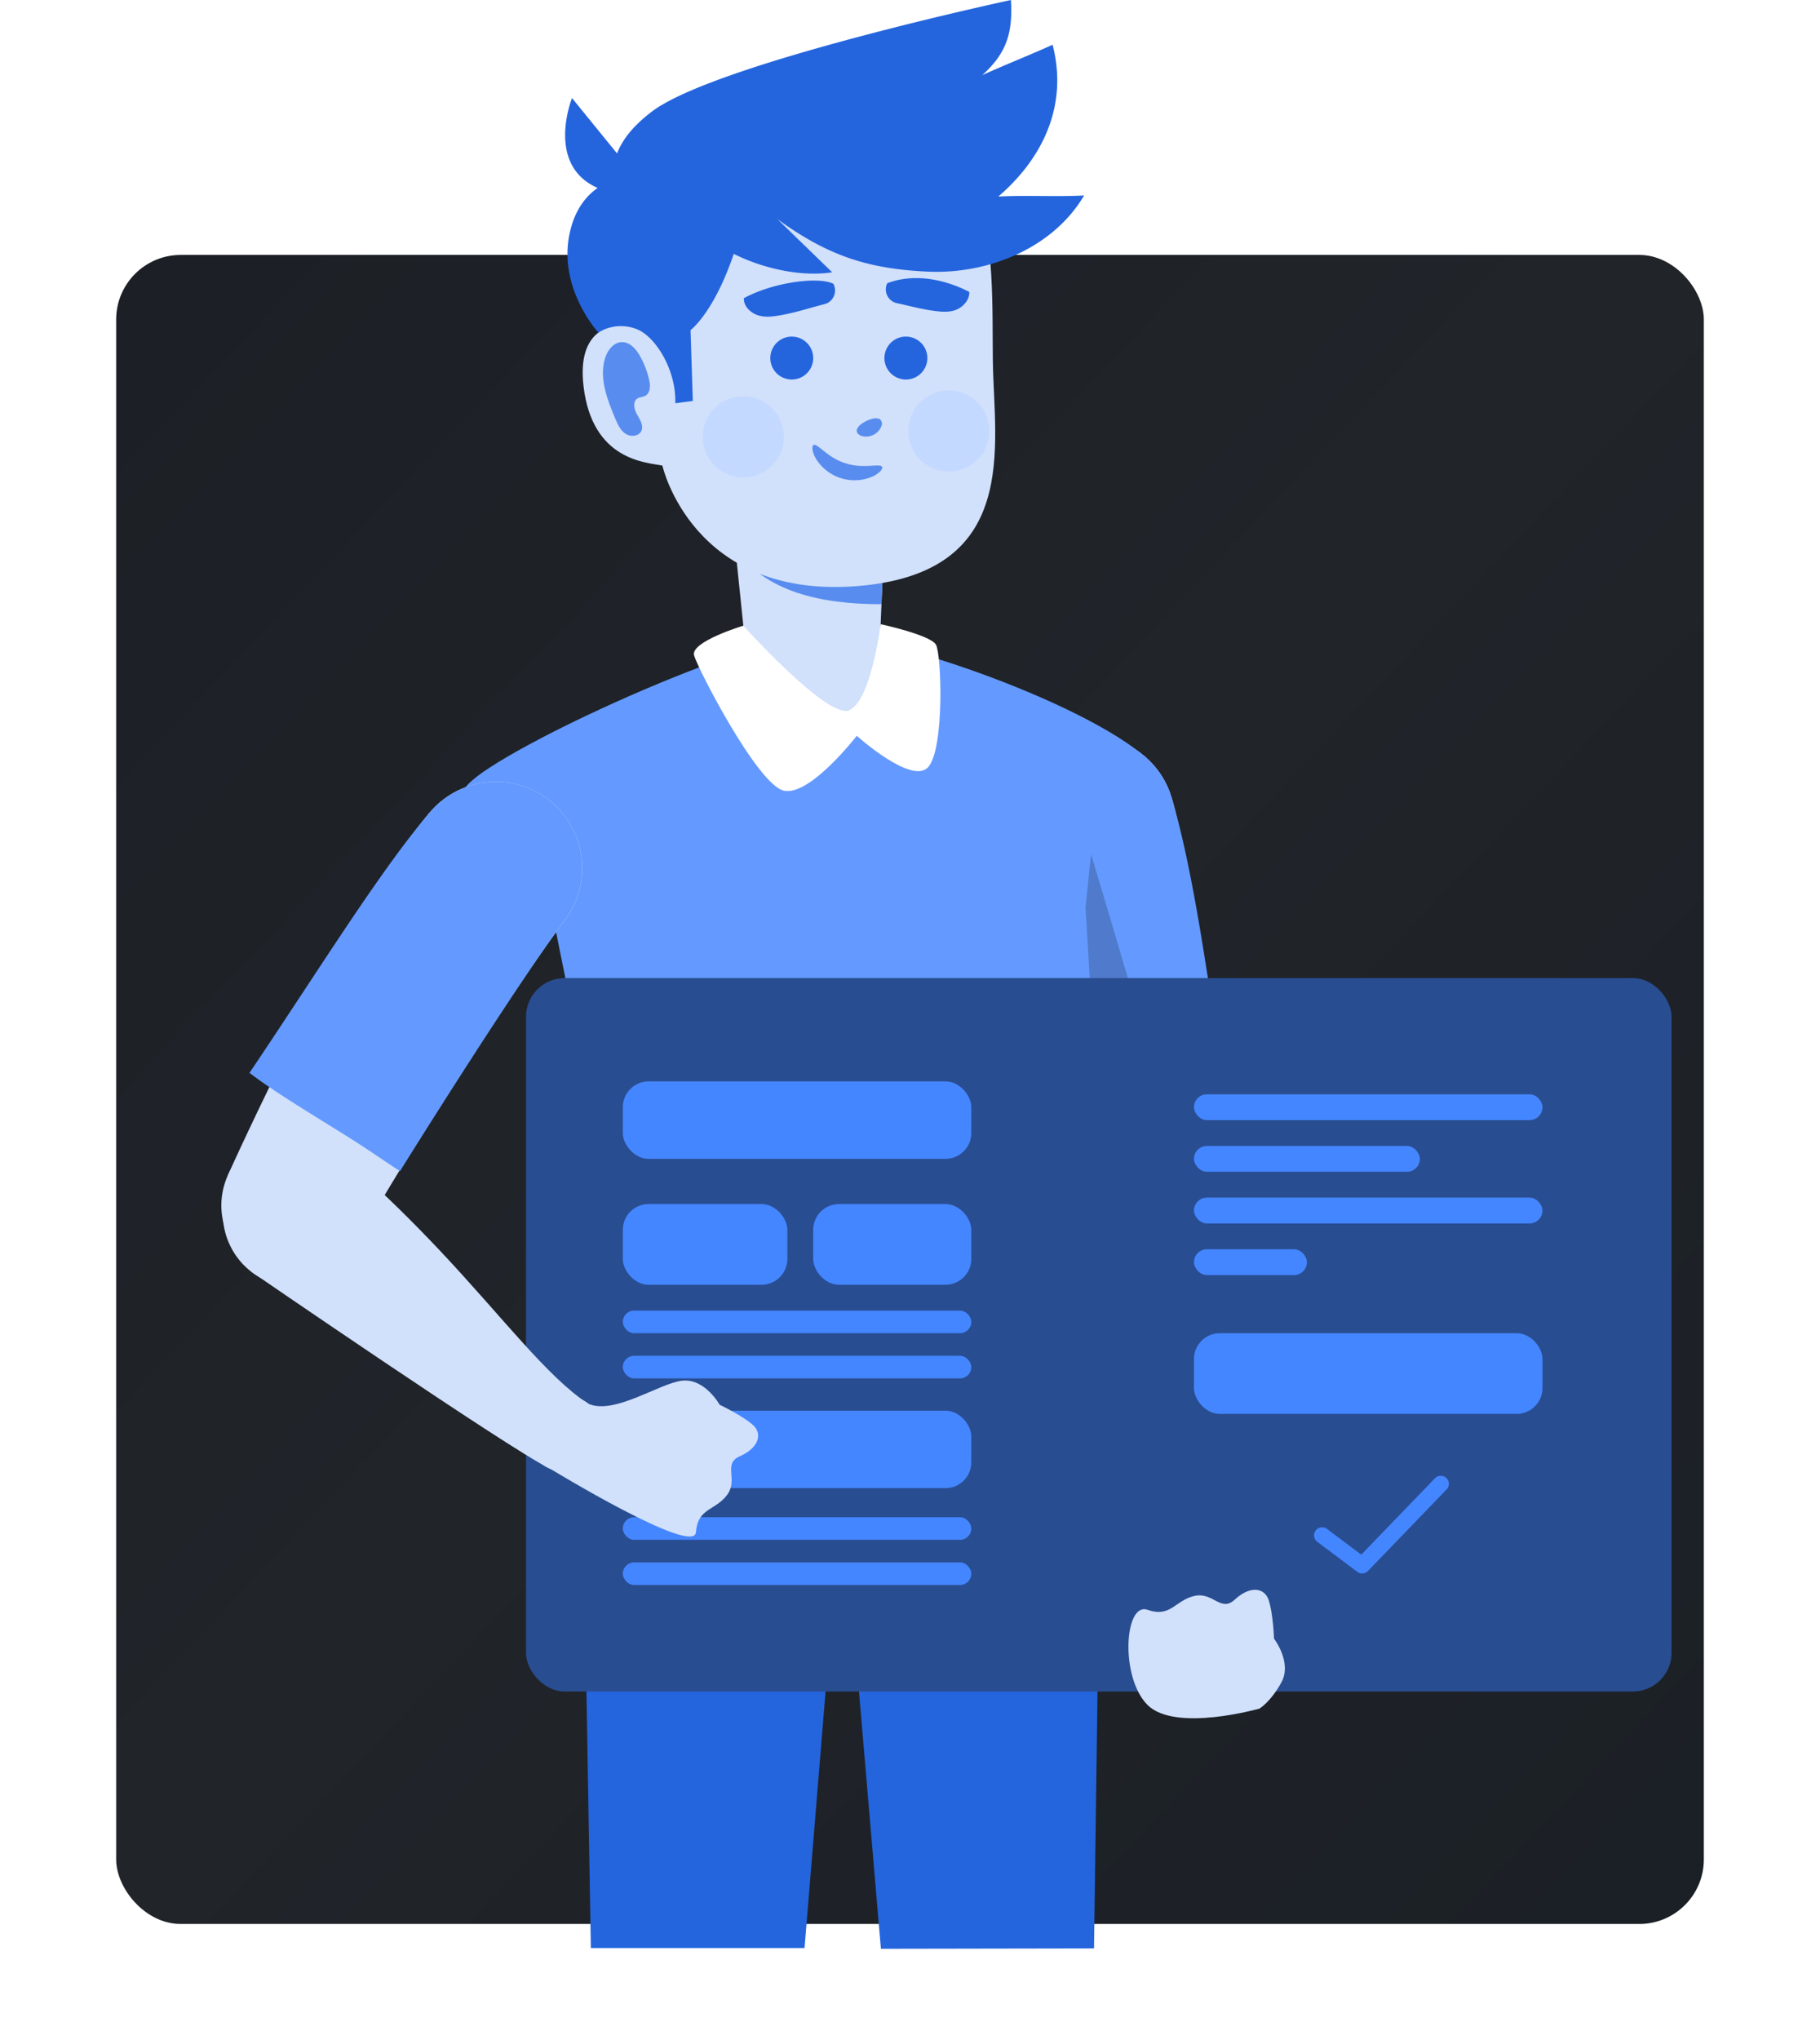 <svg xmlns="http://www.w3.org/2000/svg" xmlns:xlink="http://www.w3.org/1999/xlink" width="564" height="631.967" viewBox="0 0 564 631.967">
  <defs>
    <clipPath id="clip-path">
      <rect width="564" height="631.967" fill="none"/>
    </clipPath>
    <linearGradient id="linear-gradient" x1="0.01" y1="0.022" x2="0.988" y2="0.981" gradientUnits="objectBoundingBox">
      <stop offset="0" stop-color="#1c2026"/>
      <stop offset="0.485" stop-color="#212429"/>
      <stop offset="1" stop-color="#1b2026"/>
    </linearGradient>
    <filter id="Rectangle_5" x="0" y="42.967" width="564" height="589" filterUnits="userSpaceOnUse">
      <feOffset dx="-8" dy="-8" input="SourceAlpha"/>
      <feGaussianBlur stdDeviation="12" result="blur"/>
      <feFlood flood-color="#090e14" flood-opacity="0.4"/>
      <feComposite operator="in" in2="blur"/>
      <feComposite in="SourceGraphic"/>
    </filter>
    <clipPath id="clip-path-2">
      <rect width="456.629" height="603.648" fill="none"/>
    </clipPath>
  </defs>
  <g id="Repeat_Grid_4" data-name="Repeat Grid 4" clip-path="url(#clip-path)">
    <g transform="translate(-277 -15.033)">
      <g transform="matrix(1, 0, 0, 1, 277, 15.03)" filter="url(#Rectangle_5)">
        <rect id="Rectangle_5-2" data-name="Rectangle 5" width="492" height="517" rx="20" transform="translate(44 86.97)" fill="url(#linear-gradient)"/>
      </g>
      <g id="Repeat_Grid_3" data-name="Repeat Grid 3" transform="translate(338.371 15.033)" clip-path="url(#clip-path-2)">
        <g id="Group_51" data-name="Group 51" transform="translate(4.225 -76.729)">
          <g id="Group_22" data-name="Group 22" transform="translate(245.014 304.645)">
            <g id="Group_19" data-name="Group 19" transform="translate(0 0)">
              <circle id="Ellipse_1" data-name="Ellipse 1" cx="26.784" cy="26.784" r="26.784" fill="#fbc0a4"/>
              <circle id="Ellipse_2" data-name="Ellipse 2" cx="22.703" cy="22.703" r="22.703" transform="translate(18.564 131.774)" fill="#fbc0a4"/>
              <path id="Path_46" data-name="Path 46" d="M114.283,163.283c9.419,43.518,17.092,111.241,17.7,120.995h45.408s-.208-97.51-11.439-135.047Z" transform="translate(-113.415 -129.801)" fill="#fbc0a4"/>
            </g>
            <g id="Group_20" data-name="Group 20" transform="translate(60.722 253.038)">
              <path id="Path_47" data-name="Path 47" d="M132.211,232.451a11.773,11.773,0,1,0,8.427-14.363A11.773,11.773,0,0,0,132.211,232.451Z" transform="translate(-131.828 -217.706)" fill="#fbc0a4"/>
            </g>
            <g id="Group_21" data-name="Group 21" transform="translate(18.559 131.769)">
              <path id="Path_49" data-name="Path 49" d="M120.207,210.586A22.7,22.7,0,1,0,136.456,182.9,22.7,22.7,0,0,0,120.207,210.586Z" transform="translate(-119.469 -182.16)" fill="#fbc0a4"/>
              <path id="Path_50" data-name="Path 50" d="M132.211,232.451a11.773,11.773,0,1,0,8.427-14.363A11.773,11.773,0,0,0,132.211,232.451Z" transform="translate(-89.665 -96.437)" fill="#fbc0a4"/>
              <path id="Path_51" data-name="Path 51" d="M161.494,306.165c-2.525-14.967-15.959-42.02-27.044-67.744-10.678-24.782-14.765-39.844-14.765-39.844l43.941-11.439s20.217,100.976,21.026,115.782Z" transform="translate(-118.947 -170.152)" fill="#fbc0a4"/>
            </g>
          </g>
          <path id="Path_52" data-name="Path 52" d="M130.862,275.072c-3.166-22.2-9.743-69.306-15.966-98.052l.01,0a26.762,26.762,0,0,1,51.644-14.045l.01,0c6.663,22.267,11.439,56.642,17.225,96.984C169.5,268.487,135.6,274.342,130.862,275.072Z" transform="translate(130.986 161.108)" fill="#649aff"/>
          <g id="Group_25" data-name="Group 25" transform="translate(107.753 513.098)">
            <g id="Group_23" data-name="Group 23" transform="translate(0 0)">
              <circle id="Ellipse_3" data-name="Ellipse 3" cx="39.075" cy="39.075" r="39.075" transform="translate(0 76.21) rotate(-77.205)" fill="#2465de"/>
              <path id="Path_58" data-name="Path 58" d="M144.335,338.64l9.862-120.3H76.047l2.068,120.3Z" transform="translate(-68.364 -171.585)" fill="#2465de"/>
            </g>
            <g id="Group_24" data-name="Group 24" transform="translate(84.342 2.544)">
              <circle id="Ellipse_5" data-name="Ellipse 5" cx="39.075" cy="39.075" r="39.075" transform="translate(0 11.066) rotate(-8.141)" fill="#2465de"/>
              <path id="Path_60" data-name="Path 60" d="M176.035,341.921l1.7-124.895L100.1,226.011l9.895,116.029Z" transform="translate(-94.701 -177.304)" fill="#2465de"/>
            </g>
            <path id="Path_62" data-name="Path 62" d="M236.132,206.9h-39.5c-.113,0-.225,0-.338,0H115.284c-.055,0-.106-.007-.16-.007s-.109.007-.16.007H76.047v39.332h.014a39.065,39.065,0,0,0,39.063,38.81h81.8v-.02a38.862,38.862,0,0,0,39.049-38.79h.164Z" transform="translate(-68.364 -199.205)" fill="#623a33"/>
            <path id="Path_63" data-name="Path 63" d="M236.132,206.9h-39.5c-.113,0-.225,0-.338,0H115.284c-.055,0-.106-.007-.16-.007s-.109.007-.16.007H76.047v39.332h.014a39.065,39.065,0,0,0,39.063,38.81h81.8v-.02a38.862,38.862,0,0,0,39.049-38.79h.164Z" transform="translate(-68.364 -199.205)" fill="#623a33"/>
          </g>
          <path id="Path_88" data-name="Path 88" d="M294.328,359.116s19.334-2.816,21.04-1.678c.507.338-2.89,20.773-2.89,20.773l12.577,120.782-29.062-71.872Z" transform="translate(-18.984 72.064)" opacity="0.3"/>
          <g id="Group_26" data-name="Group 26" transform="translate(67.139 273.237)">
            <circle id="Ellipse_6" data-name="Ellipse 6" cx="26.784" cy="26.784" r="26.784" transform="translate(172.205 77.724) rotate(-76.042)" fill="#649aff"/>
            <circle id="Ellipse_7" data-name="Ellipse 7" cx="26.784" cy="26.784" r="26.784" transform="matrix(0.227, -0.974, 0.974, 0.227, 0, 84.773)" fill="#649aff"/>
            <path id="Path_64" data-name="Path 64" d="M91.26,214.64l17.587,86.937L95.4,411.55S180.53,443.83,268,416.7c0,0-4.589-127.02-12.752-226.611l21.943-16.962c-19.262-17.873-86.937-41.539-105.9-38.544C141.458,139.3,67.351,174.3,65.127,182.677Z" transform="translate(-54.084 -134.329)" fill="#649aff"/>
          </g>
          <g id="Group_46" data-name="Group 46" transform="translate(109.531 76.729)">
            <g id="Group_29" data-name="Group 29" transform="translate(49.574 139.025)">
              <g id="Group_28" data-name="Group 28">
                <g id="Group_27" data-name="Group 27">
                  <path id="Path_65" data-name="Path 65" d="M95.578,182.8,88.847,117.48l49.8,25.351-.474,2.385-1.392,32.86c-.4,9.4-.01,18.89-9.887,20.473h0C115.068,200.446,96.694,193.623,95.578,182.8Z" transform="translate(-88.847 -117.48)" fill="#d1e0fb"/>
                </g>
              </g>
            </g>
            <g id="Group_32" data-name="Group 32" transform="translate(49.574 139.025)">
              <g id="Group_31" data-name="Group 31">
                <g id="Group_30" data-name="Group 30">
                  <path id="Path_66" data-name="Path 66" d="M137.305,165.607l.863-20.391.474-2.385-49.8-25.351,3.176,30.82C100.921,161.657,118.49,165.665,137.305,165.607Z" transform="translate(-88.847 -117.48)" fill="#588def"/>
                </g>
              </g>
            </g>
            <g id="Group_33" data-name="Group 33" transform="translate(5.431 31.348)">
              <path id="Path_67" data-name="Path 67" d="M203.027,166.565c-.222-15.564.72-37.947-5.5-54.23l-.014-.038-.017-.038c-2.746-7.154-6.9-13.107-13.138-16.8-6.833-4.916-16.338-8.092-30.605-9.228-29.978-2.392-49.464,8.843-62.5,28.357-9.72,14.547-5.575,33.631-3.592,40.512-5.54.5-13.254,3.848-11.49,19.026,2.692,23.2,19.484,23.656,24.437,24.659,0,0,9.245,41.3,60.2,37.347S203.4,192.729,203.027,166.565Z" transform="translate(-75.908 -85.918)" fill="#d1e0fb"/>
            </g>
            <g id="Group_34" data-name="Group 34">
              <path id="Path_68" data-name="Path 68" d="M208.552,137.615c13.643-11.705,21.721-28.081,16.829-47.025-7.4,3.34-14.39,6.066-21.79,9.406,7.758-7,9.44-13.356,8.877-23.267,0,0-91.812,19.7-111.31,34.593-5.752,4.391-9.01,8.508-10.753,12.933L76.449,107.1s-8.334,20.725,7.949,27.845c-3.466,2.405-6.748,6.366-8.413,12.909-4.5,17.645,8.631,31.878,8.631,31.878a13.274,13.274,0,0,1,11.64-1.143c5.912,2.088,12.534,12.623,12.2,23.049l5.428-.713-.7-21.94s7.192-5.315,13.39-23.612c9.713,4.834,21.367,7.11,30.5,5.7L140.1,144.609c15.356,11.091,27.484,15.342,46.4,16.253s39.018-7.277,48.649-23.588C227,137.728,216.7,137.158,208.552,137.615Z" transform="translate(-74.316 -76.729)" fill="#2465de"/>
            </g>
            <g id="Group_36" data-name="Group 36" transform="translate(90.361 129.577)">
              <g id="Group_35" data-name="Group 35">
                <path id="Path_69" data-name="Path 69" d="M107.917,114.958a1.737,1.737,0,0,1,.56,2.108,5.089,5.089,0,0,1-6.373,3.04c-.969-.406-1.389-1.116-1.286-1.76.317-1.313,1.7-2.149,3.006-2.835C105.178,114.924,106.692,114.378,107.917,114.958Z" transform="translate(-100.803 -114.711)" fill="#588def"/>
              </g>
            </g>
            <g id="Group_37" data-name="Group 37" transform="translate(55.396 86.913)">
              <path id="Path_70" data-name="Path 70" d="M118.318,103.283l-.055-.092c-4.456-2.252-18.337-.6-27.7,4.456-.164,2.548,2.194,4.728,4.653,5.4s5.073.2,7.581-.276c4.415-.839,8.44-2.17,12.657-3.255A4.352,4.352,0,0,0,118.318,103.283Z" transform="translate(-90.554 -102.205)" fill="#2465de"/>
            </g>
            <g id="Group_38" data-name="Group 38" transform="translate(99.343 86.144)">
              <path id="Path_71" data-name="Path 71" d="M103.888,103.629l.027-.051c7.577-2.927,16.843-1.719,25.426,2.685.14,2.5-2.03,4.8-4.292,5.615s-4.66.512-6.963.2c-3.862-.532-7.4-1.522-11.074-2.313A4.357,4.357,0,0,1,103.888,103.629Z" transform="translate(-103.435 -101.979)" fill="#2465de"/>
            </g>
            <g id="Group_39" data-name="Group 39" transform="translate(63.585 104.264)">
              <path id="Path_72" data-name="Path 72" d="M92.961,113.64A6.647,6.647,0,1,0,99.9,107.3,6.648,6.648,0,0,0,92.961,113.64Z" transform="translate(-92.954 -107.291)" fill="#2465de"/>
            </g>
            <g id="Group_40" data-name="Group 40" transform="translate(98.95 104.264)">
              <path id="Path_73" data-name="Path 73" d="M103.327,113.64a6.649,6.649,0,1,0,6.946-6.342A6.65,6.65,0,0,0,103.327,113.64Z" transform="translate(-103.32 -107.291)" fill="#2465de"/>
            </g>
            <g id="Group_41" data-name="Group 41" transform="translate(106.333 120.944)">
              <path id="Path_74" data-name="Path 74" d="M130.579,124.164a12.554,12.554,0,1,1-13.111-11.971A12.55,12.55,0,0,1,130.579,124.164Z" transform="translate(-105.484 -112.18)" fill="#c4d9ff"/>
            </g>
            <g id="Group_42" data-name="Group 42" transform="translate(42.666 122.742)">
              <path id="Path_75" data-name="Path 75" d="M111.917,124.692A12.554,12.554,0,1,1,98.807,112.72,12.552,12.552,0,0,1,111.917,124.692Z" transform="translate(-86.822 -112.707)" fill="#c4d9ff"/>
            </g>
            <g id="Group_43" data-name="Group 43" transform="translate(11.724 105.977)">
              <path id="Path_76" data-name="Path 76" d="M78.348,112.965c-1.774,6.137.744,12.609,3.217,18.5.737,1.75,1.549,3.6,3.115,4.667s4.128.911,4.95-.8c.8-1.655-.379-3.517-1.3-5.107s-1.44-3.978.1-4.971c.72-.464,1.661-.423,2.415-.822,1.648-.87,1.634-3.217,1.211-5.029a28.119,28.119,0,0,0-2.763-7.181c-1.221-2.207-3.149-4.469-5.67-4.428C80.985,107.838,79.082,110.427,78.348,112.965Z" transform="translate(-77.752 -107.793)" fill="#588def"/>
            </g>
            <g id="Group_45" data-name="Group 45" transform="translate(76.629 137.787)">
              <g id="Group_44" data-name="Group 44">
                <path id="Path_77" data-name="Path 77" d="M118.365,123.927c.327.542-.607,1.91-2.927,3.009a14.069,14.069,0,0,1-17.631-5.619c-1.252-2.241-1.225-3.9-.645-4.152,1.211-.559,4.275,3.944,9.877,5.663C112.6,124.663,117.7,122.77,118.365,123.927Z" transform="translate(-96.777 -117.117)" fill="#588def"/>
              </g>
            </g>
          </g>
          <path id="Path_78" data-name="Path 78" d="M101.331,133.875s25.348,28.145,32.4,26.279S143.88,133.4,143.88,133.4s15.41,3.323,17.15,6.352,2.664,32.6-2.487,38.012-22.056-9.788-22.056-9.788-14.506,18.8-22.6,17-26.61-37.647-27.811-41.9S101.331,133.875,101.331,133.875Z" transform="translate(63.42 136.669)" fill="#fff"/>
          <path id="Path_86" data-name="Path 86" d="M294.019,451.558s19.629-4.552,21.335-5.689-24.179-86.62-24.179-86.62l-1.707,16.641Z" transform="translate(-18.675 -17.964)" opacity="0.2"/>
          <rect id="Rectangle_3" data-name="Rectangle 3" width="355" height="221" rx="12" transform="translate(97.404 379.696)" fill="#294d91"/>
          <rect id="Rectangle_6" data-name="Rectangle 6" width="108" height="24" rx="8" transform="translate(127.404 411.696)" fill="#4486ff"/>
          <rect id="Rectangle_7" data-name="Rectangle 7" width="108" height="25" rx="8" transform="translate(304.404 489.696)" fill="#4486ff"/>
          <rect id="Rectangle_8" data-name="Rectangle 8" width="108" height="24" rx="8" transform="translate(127.404 513.696)" fill="#4486ff"/>
          <rect id="Rectangle_9" data-name="Rectangle 9" width="51" height="25" rx="8" transform="translate(127.404 449.696)" fill="#4486ff"/>
          <rect id="Rectangle_11" data-name="Rectangle 11" width="108" height="7" rx="3.5" transform="translate(127.404 482.696)" fill="#4486ff"/>
          <rect id="Rectangle_18" data-name="Rectangle 18" width="108" height="7" rx="3.5" transform="translate(127.404 546.696)" fill="#4486ff"/>
          <rect id="Rectangle_12" data-name="Rectangle 12" width="108" height="7" rx="3.5" transform="translate(127.404 496.696)" fill="#4486ff"/>
          <rect id="Rectangle_17" data-name="Rectangle 17" width="108" height="7" rx="3.5" transform="translate(127.404 560.696)" fill="#4486ff"/>
          <rect id="Rectangle_13" data-name="Rectangle 13" width="108" height="8" rx="4" transform="translate(304.404 415.696)" fill="#4486ff"/>
          <rect id="Rectangle_14" data-name="Rectangle 14" width="70" height="8" rx="4" transform="translate(304.404 431.696)" fill="#4486ff"/>
          <rect id="Rectangle_15" data-name="Rectangle 15" width="108" height="8" rx="4" transform="translate(304.404 447.696)" fill="#4486ff"/>
          <rect id="Rectangle_16" data-name="Rectangle 16" width="35" height="8" rx="4" transform="translate(304.404 463.696)" fill="#4486ff"/>
          <rect id="Rectangle_10" data-name="Rectangle 10" width="49" height="25" rx="8" transform="translate(186.404 449.696)" fill="#4486ff"/>
          <path id="Path_103" data-name="Path 103" d="M20.339,11.833l12.407,9.306L57.12-4.121" transform="translate(323.771 540.48)" fill="none" stroke="#4486ff" stroke-linecap="round" stroke-linejoin="round" stroke-width="5"/>
          <g id="Group_55" data-name="Group 55" transform="translate(-4.225 303.311)">
            <g id="Group_52" data-name="Group 52" transform="matrix(0.914, 0.407, -0.407, 0.914, 69.222, 2.755)">
              <circle id="Ellipse_11" data-name="Ellipse 11" cx="26.757" cy="26.757" r="26.757" transform="translate(10.394 0)" fill="#d1e0fb"/>
              <circle id="Ellipse_12" data-name="Ellipse 12" cx="22.681" cy="22.681" r="22.681" transform="translate(0.001 124.826)" fill="#d1e0fb"/>
              <path id="Path_89" data-name="Path 89" d="M63.041,14.035c-9.41,43.478-17.075,104.315-17.678,114.059H0S.208,37.5,11.428,0Z" transform="translate(0 19.412)" fill="#d1e0fb"/>
            </g>
            <path id="Path_90" data-name="Path 90" d="M40.8,122.136c4.724.757,9.427,1.663,14.158,2.389,0,0,8.636-62.356,14.853-91.077l-.01,0A26.735,26.735,0,0,0,18.21,19.413H18.2C11.543,41.658,6.772,77.107,0,115.7,11.032,118.356,29.569,120.336,40.8,122.136Z" transform="matrix(0.914, 0.407, -0.407, 0.914, 63.035, 0)" fill="#649aff"/>
            <g id="Group_53" data-name="Group 53" transform="matrix(0.438, 0.899, -0.899, 0.438, 157.087, 183.393)">
              <path id="Path_91" data-name="Path 91" d="M6.6,1.2A11.762,11.762,0,1,1,1.2,16.93,11.76,11.76,0,0,1,6.6,1.2Z" transform="translate(0 42.094)" fill="#d1e0fb"/>
              <path id="Path_92" data-name="Path 92" d="M0,43.292c6.656-5.835,3.807-22.7,6.254-29.287S18.009,6.927,18.009,6.927,24.076,2.08,28.1.421s7.249,1.728,6.987,7.788,6.271,3.49,9.059,8.906-.412,9.911,6.148,13.715S12.61,62.957,12.61,62.957Z" transform="translate(6.6)" fill="#d1e0fb"/>
            </g>
            <g id="Group_54" data-name="Group 54" transform="matrix(0.438, 0.899, -0.899, 0.438, 71.577, 104.096)">
              <circle id="Ellipse_13" data-name="Ellipse 13" cx="22.681" cy="22.681" r="22.681" transform="translate(0 34.208)" fill="#d1e0fb"/>
              <path id="Path_93" data-name="Path 93" d="M6.6,1.2A11.762,11.762,0,1,1,1.2,16.93,11.76,11.76,0,0,1,6.6,1.2Z" transform="translate(108.756)" fill="#d1e0fb"/>
              <path id="Path_94" data-name="Path 94" d="M102.634,0C89.646,7.825,66.521,12.246,39.808,20.582,14.076,28.615,0,35.316,0,35.316L19.917,76.067s83.576-47.381,95.327-56.4Z" transform="translate(12.722 1.198)" fill="#d1e0fb"/>
            </g>
          </g>
          <path id="Path_95" data-name="Path 95" d="M163.939,257.872s3.4-1.958,6.8-8.116-2.286-13.541-2.286-13.541-.276-7.772-1.641-11.913-6.039-4.377-10.47-.229-6.741-2.487-12.671-1.071-7.26,6.772-14.424,4.268-8.565,20.893,0,29.468S163.939,257.872,163.939,257.872Z" transform="translate(160.758 348.106)" fill="#d1e0fb"/>
        </g>
      </g>
    </g>
  </g>
</svg>
